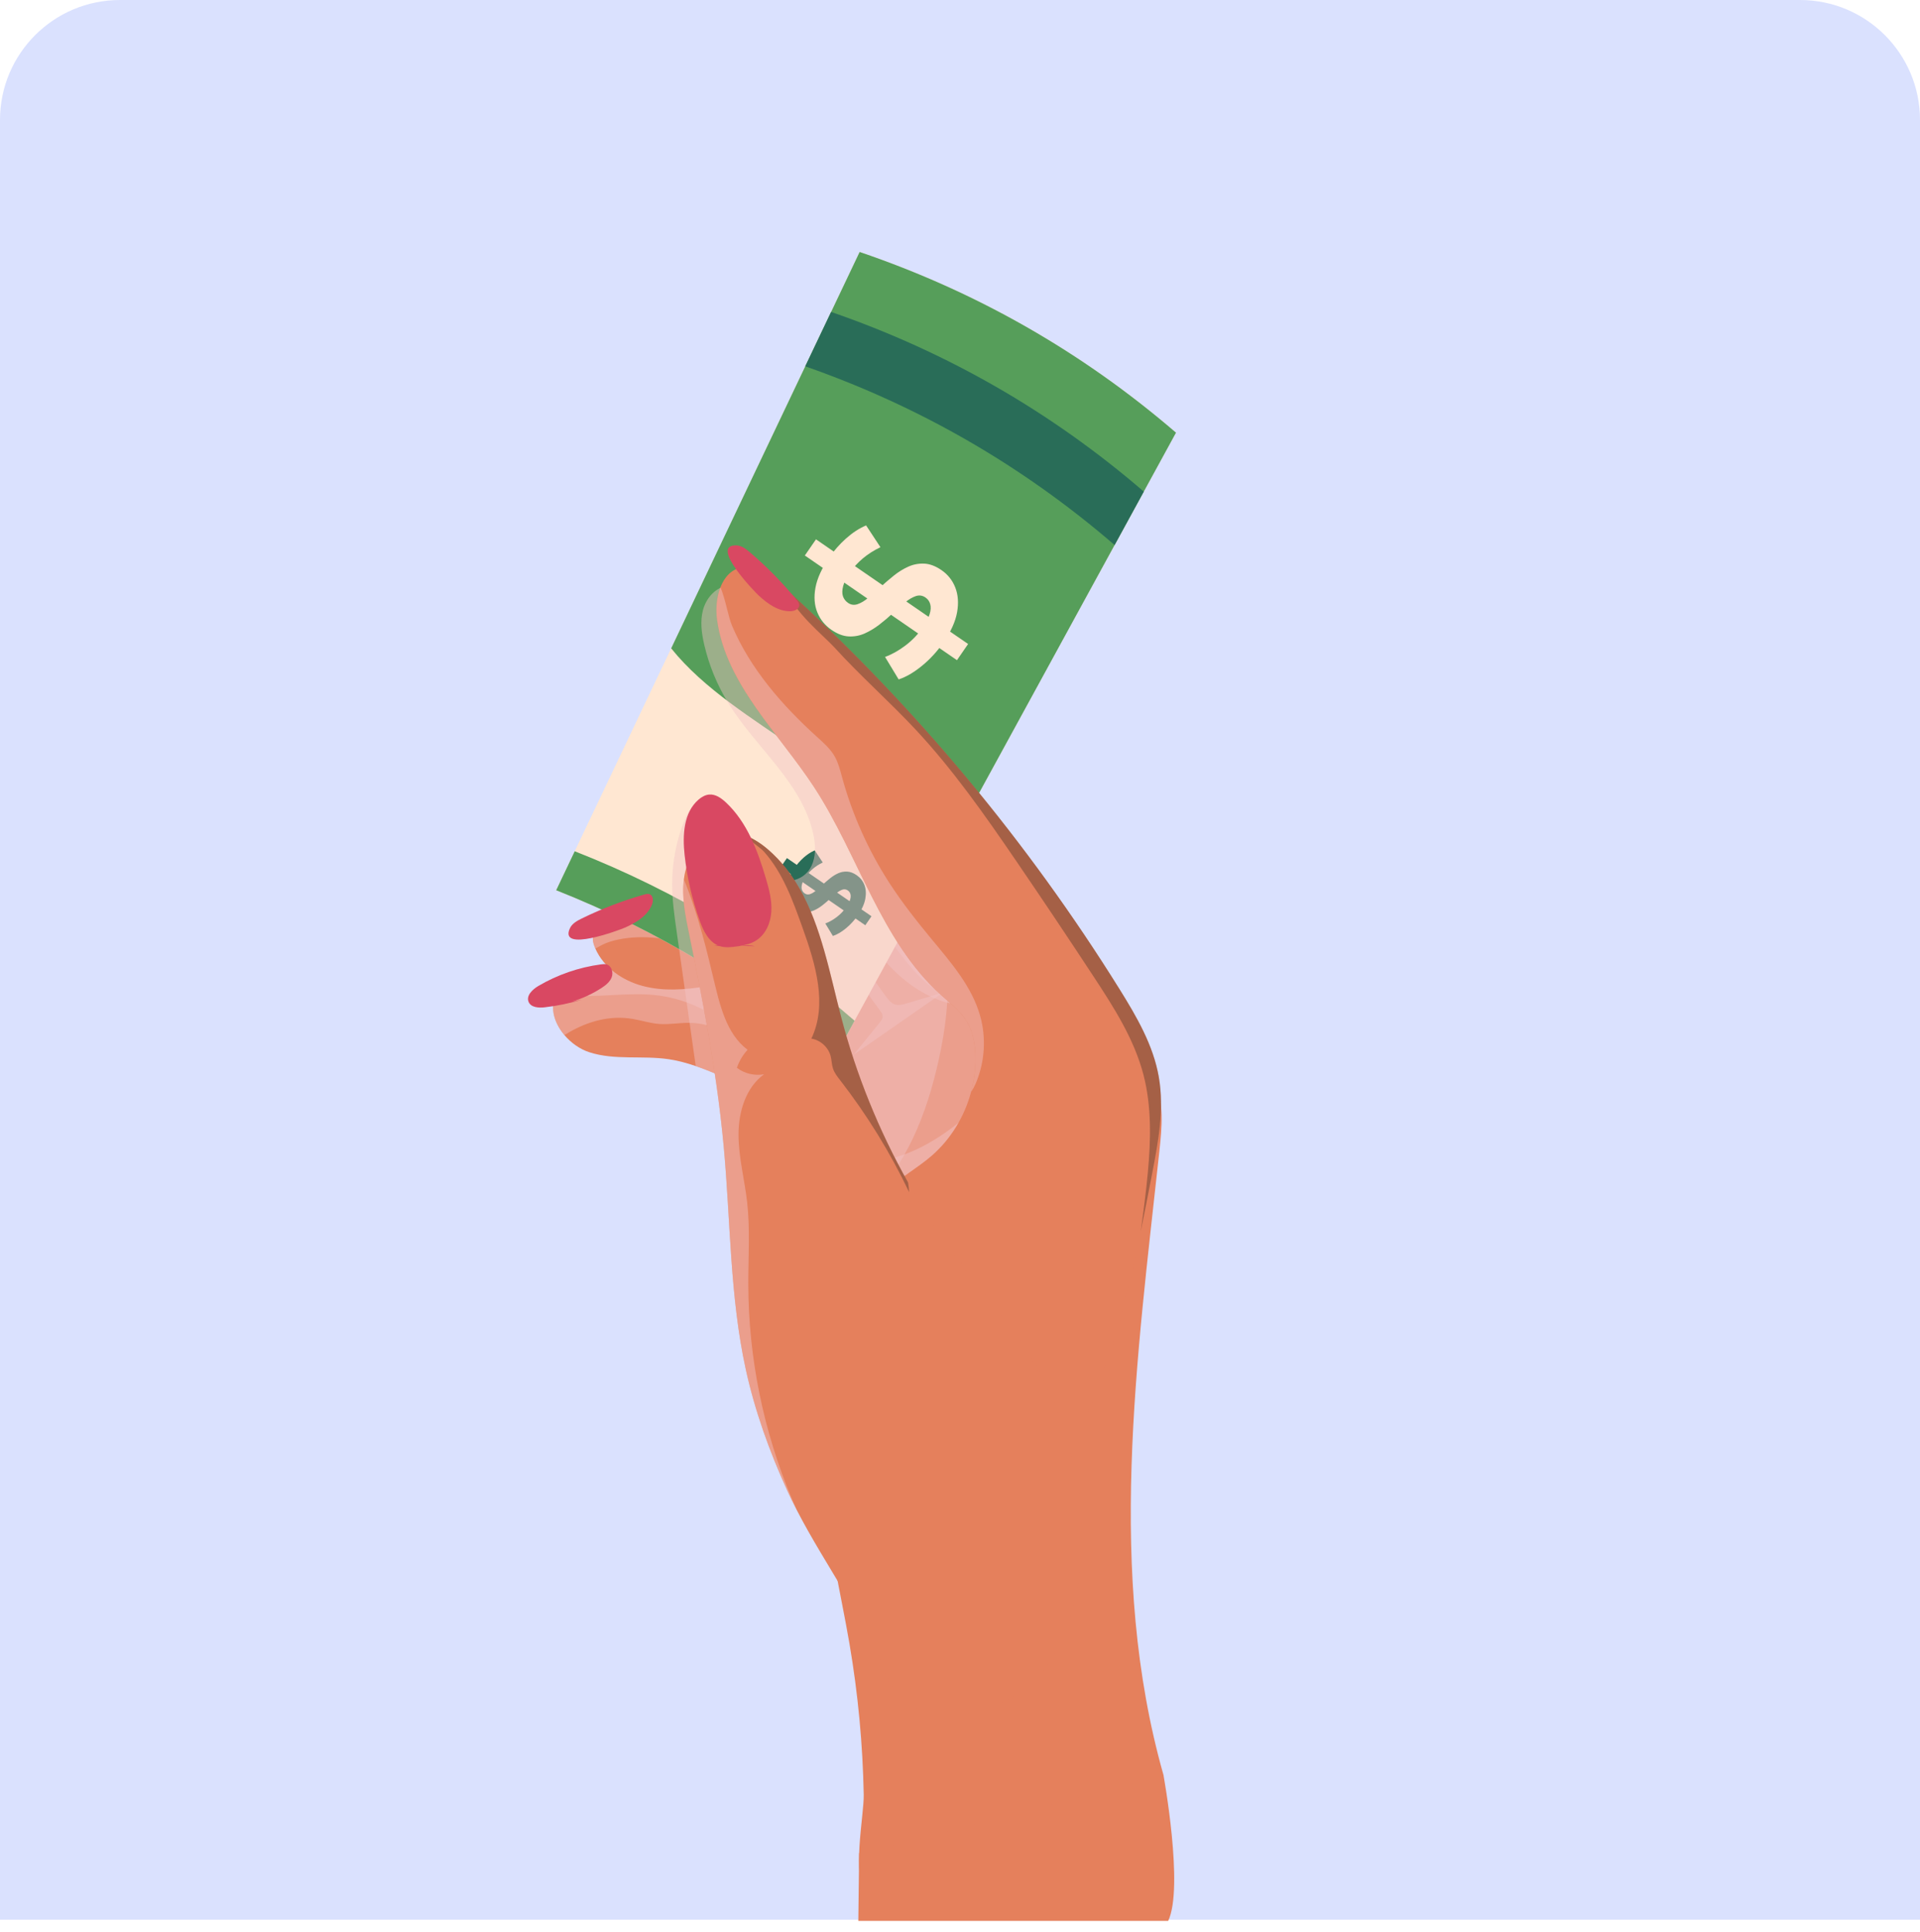 <svg width="160" height="161" viewBox="0 0 160 161" fill="none" xmlns="http://www.w3.org/2000/svg">
<path d="M0 10C0 4.477 4.477 0 10 0H150C155.523 0 160 4.477 160 10V160H0V10Z" fill="#DAE1FE"/>
<path d="M96.62 95.906C94.742 113.266 92.192 131.137 96.956 147.935C97.257 149.001 90.463 152.965 89.549 153.485C86.727 155.088 83.698 156.322 80.559 157.145C78.854 157.592 73.605 159.338 72.212 157.824C70.93 156.434 72.01 151.307 71.977 149.582C71.898 145.377 71.502 141.177 70.795 137.032C70.032 132.568 68.907 128.143 68.693 123.62C68.494 119.415 69.087 115.212 69.091 111.002C69.095 107.905 68.778 104.828 68.293 101.77C68.152 100.881 67.997 99.996 67.831 99.109C67.345 96.514 66.77 93.932 66.194 91.36C65.828 91.362 65.467 91.34 65.109 91.296C62.65 90.992 60.369 89.673 57.976 88.853C57.243 88.601 56.499 88.398 55.734 88.283C53.533 87.954 51.223 88.388 49.107 87.699C48.321 87.444 47.584 86.919 47.036 86.27C46.105 85.174 45.716 83.717 46.542 82.59C47.05 81.897 47.875 81.526 48.676 81.216C51.224 80.226 53.895 79.553 56.608 79.208C59.358 78.859 62.151 78.844 64.902 79.178C65.523 77.287 66.144 75.397 66.766 73.506C66.822 73.339 66.876 73.17 66.932 73.003C67.247 72.045 67.562 71.089 67.875 70.132C68.681 67.683 69.486 65.233 70.29 62.781C71.419 64.359 72.555 65.944 73.715 67.515C78.636 74.193 83.959 80.615 90.842 85.161C92.901 86.523 95.211 87.841 96.216 90.096C97.018 91.891 96.831 93.954 96.619 95.91L96.62 95.906Z" fill="#E5805C"/>
<g style="mix-blend-mode:multiply" opacity="0.45">
<path d="M76.619 100.181C75.725 101.176 74.601 101.956 73.332 102.392C72.203 102.779 70.889 102.892 69.87 102.275C68.957 101.722 68.451 100.699 68.057 99.708C67.979 99.509 67.903 99.31 67.829 99.109C66.873 96.52 66.275 93.788 65.108 91.295C65.009 91.083 64.906 90.872 64.797 90.664C63.553 88.269 61.45 86.087 58.903 85.442C58.422 85.32 57.927 85.253 57.418 85.25C56.59 85.243 55.764 85.405 54.941 85.344C54.19 85.288 53.467 85.05 52.725 84.923C50.833 84.603 49.024 85.114 47.39 86.054C47.268 86.123 47.152 86.195 47.037 86.269C46.162 85.237 45.766 83.884 46.411 82.79C46.451 82.722 46.494 82.653 46.544 82.588C47.052 81.896 47.877 81.525 48.677 81.214C51.563 80.093 54.603 79.379 57.685 79.087C59.078 78.954 60.484 78.907 61.883 78.949C62.892 78.978 63.901 79.054 64.904 79.176C65.472 77.452 66.036 75.729 66.604 74.006C68.442 77.204 69.16 81.176 70.115 84.831C71.528 90.227 73.739 95.406 76.622 100.181H76.619Z" fill="#F1C4C6"/>
</g>
<g style="mix-blend-mode:multiply" opacity="0.45">
<path d="M63.185 85.66C63.127 85.944 63.041 86.246 62.814 86.427C62.275 86.861 61.522 86.314 61.013 85.845C59.096 84.072 56.54 83.004 53.932 82.885C51.21 82.759 48.858 83.309 46.41 82.788C46.45 82.72 46.493 82.652 46.543 82.587C47.051 81.894 47.876 81.523 48.676 81.213C52.866 79.585 57.388 78.814 61.881 78.949C62.08 79.302 62.253 79.671 62.408 80.043C63.15 81.812 63.56 83.778 63.185 85.659V85.66Z" fill="#F1C4C6"/>
</g>
<path d="M78.758 87.536C78.92 88.807 78.272 90.028 77.607 91.123C76.816 92.425 75.44 94.162 73.694 93.615C72.069 93.103 71.961 91.31 71.303 90.037C69.651 86.836 65.518 84.225 62.397 82.675C61.829 82.392 61.239 82.129 60.611 82.06C60.01 81.995 59.409 82.112 58.814 82.21C57.07 82.499 55.259 82.631 53.553 82.174C51.881 81.73 50.31 80.646 49.616 79.066C49.602 79.031 49.586 78.998 49.572 78.963C49.445 78.654 49.352 78.315 49.432 77.991C49.513 77.659 49.761 77.397 50.011 77.166C52.794 74.568 56.678 73.598 60.382 72.719C61.767 72.391 63.235 72.065 64.592 72.492C64.999 72.622 65.369 72.807 65.712 73.038C67.099 73.964 68.029 75.598 69.033 77.002C70.959 79.695 73.545 81.832 76.107 83.929C77.292 84.898 78.567 86.017 78.758 87.536Z" fill="#E5805C"/>
<g style="mix-blend-mode:multiply" opacity="0.45">
<path d="M65.711 73.037C65.542 74.732 64.909 76.384 63.888 77.75C63.396 78.407 62.793 79.018 62.031 79.322C60.438 79.956 58.689 79.125 57.044 78.641C55.098 78.066 52.776 77.88 50.813 78.491C50.403 78.618 50.008 78.834 49.616 79.066C49.602 79.031 49.586 78.998 49.572 78.963C49.445 78.654 49.352 78.315 49.432 77.991C49.513 77.659 49.761 77.397 50.011 77.166C52.794 74.568 56.678 73.598 60.382 72.719C61.767 72.391 63.235 72.065 64.592 72.492C64.999 72.622 65.369 72.807 65.712 73.038L65.711 73.037Z" fill="#F1C4C6"/>
</g>
<path d="M72.46 83.391C68.522 78.599 66.072 72.778 63.91 66.965C63.302 65.328 62.77 63.311 63.903 61.984C64.882 60.839 66.733 60.827 68.056 61.546C69.379 62.265 70.301 63.533 71.175 64.759C75.062 70.21 78.951 75.661 82.838 81.112C84.043 82.802 85.255 84.502 86.141 86.379C86.784 87.742 87.246 89.354 86.629 90.728C84.332 95.852 74.111 85.4 72.459 83.391H72.46Z" fill="#E5805C"/>
<g style="mix-blend-mode:multiply" opacity="0.45">
<path d="M78.655 83.49C79.058 83.618 79.505 83.714 79.896 83.553C80.831 83.168 80.68 81.81 80.355 80.853C79.403 78.042 78.363 75.26 77.24 72.512C76.043 69.584 74.634 66.548 72.041 64.736C70.52 63.672 68.516 63.113 66.781 63.771C65.3 64.332 64.233 65.701 63.708 67.196C63.183 68.69 63.136 70.309 63.196 71.891C63.266 73.742 63.327 77.355 65.14 78.47C66.867 79.533 68.338 78.015 69.496 76.932C70.629 75.871 70.524 75.757 71.528 76.984C72.264 77.881 72.773 78.962 73.538 79.858C74.912 81.471 76.612 82.844 78.656 83.49H78.655Z" fill="#F1C4C6"/>
</g>
<g style="mix-blend-mode:multiply" opacity="0.45">
<path d="M73.317 84.197C73.432 84.349 73.551 84.516 73.552 84.706C73.552 84.909 73.42 85.083 73.292 85.241C72.573 86.131 71.854 87.02 71.135 87.91C73.622 86.179 76.11 84.448 78.597 82.717C77.594 83.018 76.591 83.32 75.586 83.621C75.246 83.724 74.878 83.825 74.544 83.704C74.241 83.595 74.03 83.324 73.839 83.064C71.429 79.792 69.381 76.254 67.741 72.536C67.34 71.627 66.778 70.288 65.693 70.128C65.873 72.041 67.606 74.657 68.473 76.376C69.856 79.118 71.477 81.738 73.316 84.198L73.317 84.197Z" fill="#F1C4C6"/>
</g>
<g style="mix-blend-mode:multiply" opacity="0.45">
<path d="M68.14 69.32C68.136 69.273 68.131 69.226 68.127 69.177C69.771 72.743 72.283 75.901 74.653 79.033C75.867 80.638 77.175 82.316 79.045 83.062C77.441 80.305 76.617 77.177 75.58 74.161C74.543 71.144 73.211 68.108 70.862 65.95C70.108 65.259 68.987 64.651 68.115 65.186C67.213 65.741 67.29 67.053 67.481 68.096C67.611 68.247 68.16 69.517 68.142 69.32H68.14Z" fill="#F1C4C6"/>
</g>
<g style="mix-blend-mode:multiply" opacity="0.45">
<path d="M74.973 104.357C71.354 99.28 68.699 93.52 67.189 87.472C66.095 83.093 65.595 78.565 64.189 74.277C63.551 72.331 62.721 70.4 62.645 68.354C62.569 66.307 63.474 64.049 65.368 63.269C67.511 62.386 69.927 63.693 71.641 65.253C74.174 67.562 76.059 70.481 77.883 73.382C79.332 75.686 80.763 78.003 82.127 80.357C83.591 82.883 84.997 85.496 85.635 88.346C86.877 93.884 84.886 100.027 80.633 103.784C79.408 104.865 77.87 105.795 76.246 105.626C74.621 105.458 73.14 103.714 73.775 102.21" fill="#F1C4C6"/>
</g>
<g style="mix-blend-mode:multiply" opacity="0.45">
<path d="M82.145 91.546C81.328 93.3 80.424 95.015 79.439 96.682C78.131 98.894 76.597 101.099 74.352 102.351C73.539 102.805 72.495 103.109 71.71 102.61C71 102.16 70.783 101.233 70.703 100.395C70.369 96.841 72.207 97.191 74.749 96.422C77.594 95.56 80.054 93.598 82.145 91.546Z" fill="#F1C4C6"/>
</g>
<path d="M98.001 36.06C88.493 53.46 78.986 70.859 69.476 88.258C62.552 82.233 54.847 77.565 46.348 74.199C54.776 56.466 63.205 38.732 71.635 21C81.376 24.313 90.174 29.33 98.001 36.06Z" fill="#FFE7D2"/>
<path d="M71.216 85.074C70.52 86.348 70.172 86.984 69.476 88.258C62.552 82.233 54.847 77.565 46.348 74.199C46.965 72.899 47.275 72.249 47.893 70.949C56.468 74.316 64.237 79.005 71.216 85.074Z" fill="#569E5A"/>
<path d="M55.932 54.036C58.666 57.451 62.811 59.943 66.274 62.374C70.364 65.245 75.207 67.741 80.279 68.495C86.187 57.685 92.095 46.873 98.001 36.061C90.175 29.33 81.377 24.313 71.636 21C66.4 32.011 61.165 43.023 55.932 54.036Z" fill="#569E5A"/>
<path d="M95.316 40.972C94.506 42.457 93.694 43.941 92.884 45.426C85.221 38.821 76.619 33.861 67.103 30.532C67.821 29.02 68.54 27.51 69.259 25.999C78.882 29.322 87.577 34.308 95.317 40.972H95.316Z" fill="#296D58"/>
<path d="M79.747 55.023L67.07 46.299L67.999 44.951L80.676 53.674L79.747 55.023ZM78.625 53.535C78.105 54.289 77.506 54.943 76.827 55.496C76.148 56.05 75.501 56.426 74.887 56.626L73.753 54.752C74.319 54.546 74.885 54.229 75.449 53.803C76.014 53.377 76.491 52.881 76.881 52.315C77.179 51.883 77.375 51.505 77.472 51.181C77.57 50.858 77.586 50.581 77.518 50.349C77.452 50.118 77.321 49.935 77.122 49.799C76.87 49.626 76.602 49.587 76.318 49.683C76.033 49.779 75.732 49.957 75.416 50.214C75.099 50.473 74.763 50.768 74.408 51.101C74.054 51.433 73.679 51.751 73.284 52.056C72.889 52.36 72.481 52.606 72.061 52.794C71.64 52.982 71.198 53.065 70.736 53.044C70.274 53.024 69.79 52.841 69.286 52.494C68.747 52.123 68.355 51.638 68.111 51.039C67.866 50.441 67.814 49.756 67.955 48.985C68.095 48.214 68.472 47.383 69.084 46.492C69.492 45.898 69.964 45.362 70.499 44.883C71.035 44.404 71.592 44.039 72.175 43.791L73.37 45.607C72.814 45.874 72.324 46.186 71.9 46.544C71.475 46.902 71.119 47.291 70.828 47.713C70.536 48.136 70.348 48.516 70.261 48.854C70.175 49.191 70.17 49.473 70.247 49.698C70.324 49.923 70.466 50.107 70.672 50.249C70.915 50.417 71.179 50.452 71.463 50.356C71.748 50.261 72.046 50.082 72.359 49.821C72.672 49.559 73.008 49.263 73.367 48.934C73.726 48.605 74.099 48.285 74.485 47.974C74.871 47.664 75.275 47.415 75.695 47.227C76.115 47.039 76.557 46.956 77.02 46.976C77.482 46.997 77.961 47.177 78.456 47.517C78.987 47.882 79.37 48.365 79.606 48.964C79.842 49.564 79.893 50.252 79.758 51.026C79.622 51.8 79.245 52.637 78.627 53.537L78.625 53.535Z" fill="#FFE7D2"/>
<path d="M72.109 77.115L65.062 72.267L65.578 71.518L72.624 76.366L72.109 77.115ZM71.485 76.289C71.196 76.708 70.862 77.072 70.485 77.38C70.108 77.687 69.748 77.897 69.407 78.008L68.776 76.966C69.091 76.852 69.405 76.676 69.719 76.439C70.034 76.201 70.299 75.926 70.515 75.611C70.68 75.372 70.79 75.162 70.844 74.981C70.898 74.802 70.907 74.648 70.869 74.519C70.832 74.39 70.76 74.289 70.649 74.213C70.509 74.117 70.36 74.095 70.202 74.148C70.044 74.201 69.877 74.3 69.7 74.443C69.524 74.586 69.338 74.751 69.14 74.936C68.942 75.121 68.734 75.297 68.515 75.467C68.296 75.636 68.068 75.773 67.835 75.877C67.601 75.982 67.355 76.028 67.098 76.017C66.84 76.006 66.571 75.904 66.292 75.711C65.992 75.505 65.774 75.236 65.639 74.903C65.504 74.571 65.474 74.19 65.553 73.761C65.631 73.333 65.839 72.872 66.18 72.377C66.406 72.047 66.669 71.749 66.966 71.482C67.264 71.216 67.575 71.013 67.897 70.875L68.562 71.884C68.254 72.032 67.982 72.207 67.746 72.404C67.51 72.603 67.311 72.82 67.149 73.055C66.988 73.29 66.883 73.501 66.835 73.688C66.787 73.876 66.785 74.032 66.827 74.158C66.869 74.283 66.948 74.385 67.063 74.464C67.198 74.556 67.344 74.577 67.502 74.523C67.66 74.47 67.826 74.37 68 74.224C68.173 74.078 68.36 73.915 68.56 73.731C68.76 73.548 68.967 73.37 69.181 73.198C69.395 73.026 69.619 72.887 69.853 72.782C70.087 72.678 70.332 72.632 70.59 72.643C70.848 72.655 71.114 72.755 71.388 72.944C71.683 73.147 71.897 73.415 72.028 73.748C72.159 74.082 72.187 74.464 72.112 74.895C72.036 75.326 71.827 75.791 71.484 76.29L71.485 76.289Z" fill="#296D58"/>
<g style="mix-blend-mode:multiply" opacity="0.45">
<path d="M78.882 80.713C79.126 83.256 78.777 85.819 78.231 88.315C77.252 92.77 75.523 97.254 72.164 100.339C71.376 101.063 70.45 101.724 69.385 101.837C69.012 101.877 68.648 101.849 68.293 101.768C68.152 100.88 67.997 99.995 67.831 99.108C67.346 96.513 66.77 93.931 66.194 91.359C65.828 91.361 65.467 91.338 65.109 91.295C62.65 90.99 60.369 89.672 57.977 88.852C57.52 85.638 57.065 82.422 56.609 79.207C56.536 78.69 56.462 78.175 56.389 77.658C56.2 76.329 56.011 74.993 56.014 73.651C56.014 71.809 56.38 69.968 57.081 68.265C57.3 67.733 57.609 67.162 58.158 66.991C59.123 66.69 59.899 67.768 60.425 68.631C61.481 70.363 62.926 71.856 64.623 72.969L65.781 73.934C65.525 73.684 65.268 73.436 65.012 73.187C65.602 73.551 66.363 73.413 66.934 73.002C67.166 72.835 67.367 72.621 67.512 72.378C67.908 71.713 67.972 70.911 67.877 70.131C67.853 69.93 67.819 69.731 67.777 69.535C66.857 65.261 63.003 62.339 60.702 58.623C59.765 57.109 59.08 55.443 58.68 53.709C58.465 52.77 58.334 51.782 58.58 50.852C58.826 49.924 59.52 49.06 60.461 48.855C63.605 48.172 67.214 55.487 68.339 57.568C70.132 60.885 71.924 64.199 73.716 67.515C73.892 67.84 74.069 68.167 74.243 68.493C76.33 72.354 78.461 76.348 78.882 80.716V80.713Z" fill="#F1C4C6"/>
</g>
<path d="M96.005 97.85C95.699 99.435 95.392 101.024 95.063 102.612C93.766 108.905 92.167 115.149 89.18 120.81C88.304 122.466 87.18 124.175 85.41 124.785C84.01 125.269 82.419 124.949 81.142 124.195C78.252 122.492 77.024 119.013 76.012 115.817C75.02 112.687 74.03 109.558 73.038 106.428C72.645 105.187 72.119 103.988 72.205 102.666C72.248 101.99 72.875 99.379 73.823 99.288C74.969 98.157 76.419 97.386 77.635 96.332C79.241 94.938 80.387 93.041 80.928 90.988C81.21 89.918 81.329 88.805 81.262 87.698C81.209 86.838 81.045 85.969 80.617 85.222C80.094 84.307 79.224 83.654 78.439 82.95C73.37 78.396 71.565 71.304 67.837 65.598C64.867 61.058 60.504 57.046 59.757 51.671C59.634 50.787 59.711 49.778 60.036 48.949C60.362 48.108 60.944 47.448 61.827 47.279C63.077 47.04 64.233 47.943 65.178 48.799C65.314 48.922 65.449 49.045 65.581 49.168C76.283 58.922 85.635 70.15 93.292 82.441C94.715 84.726 96.107 87.114 96.567 89.767C97.032 92.443 96.517 95.181 96.003 97.849L96.005 97.85Z" fill="#E5805C"/>
<g style="mix-blend-mode:multiply" opacity="0.45">
<path d="M81.319 90.284C81.215 90.523 81.088 90.768 80.93 90.987C81.212 89.916 81.331 88.804 81.264 87.697C81.211 86.837 81.047 85.968 80.619 85.221C80.096 84.306 79.226 83.653 78.441 82.949C73.372 78.394 71.567 71.303 67.839 65.597C64.869 61.057 60.506 57.044 59.758 51.67C59.636 50.786 59.713 49.777 60.038 48.947C60.476 50 60.675 51.38 61.008 52.163C62.537 55.761 65.191 58.794 68.06 61.395C68.623 61.902 69.206 62.413 69.575 63.075C69.864 63.594 70.008 64.178 70.164 64.75C71.016 67.878 72.355 70.87 74.115 73.591C75.195 75.26 76.432 76.822 77.699 78.353C79.297 80.281 80.995 82.249 81.677 84.66C82.198 86.502 82.068 88.522 81.318 90.284H81.319Z" fill="#F1C4C6"/>
</g>
<path d="M90.111 129.612C89.881 133.717 88.601 137.995 85.501 140.695C82.499 143.313 75.593 144.374 73.914 139.78C72.142 134.929 68.812 130.543 66.396 125.853C66.395 125.851 66.394 125.849 66.394 125.848C66.106 125.296 65.835 124.739 65.58 124.177C64.115 120.954 62.909 117.602 62.15 114.14C60.823 108.087 60.882 101.828 60.319 95.656C60.007 92.23 59.501 88.828 58.901 85.441C58.525 83.318 58.11 81.198 57.682 79.085C57.59 78.636 57.499 78.188 57.407 77.737C57.107 76.273 56.802 74.767 56.989 73.291C57.006 73.159 57.027 73.024 57.051 72.89C57.357 71.289 58.469 69.726 60.069 69.408C60.768 69.268 61.471 69.378 62.135 69.638C62.822 69.905 63.468 70.336 64.026 70.822C65.084 71.738 65.919 72.818 66.6 74.003C68.439 77.202 69.156 81.173 70.111 84.828C71.365 89.616 73.248 94.234 75.669 98.549C75.977 99.097 76.293 99.64 76.618 100.178C77.614 101.831 78.692 103.435 79.844 104.984C81.95 107.812 84.311 110.465 86.125 113.489C89.017 118.306 90.424 123.999 90.109 129.609L90.111 129.612Z" fill="#E5805C"/>
<g style="mix-blend-mode:multiply" opacity="0.45">
<path d="M66.002 124.945C66.13 125.245 66.26 125.548 66.394 125.847C66.106 125.296 65.835 124.738 65.58 124.177C64.115 120.953 62.909 117.602 62.15 114.14C60.823 108.086 60.882 101.828 60.319 95.656C60.007 92.23 59.501 88.828 58.901 85.441C58.525 83.317 58.11 81.198 57.682 79.085C57.59 78.635 57.499 78.187 57.407 77.737C57.107 76.273 56.802 74.766 56.989 73.291C58.245 76.34 59.002 79.681 59.437 81.481C59.971 83.686 60.486 86.131 62.298 87.497C61.9 87.928 61.594 88.444 61.408 89C62.045 89.481 62.888 89.682 63.673 89.535C62.142 90.646 61.54 92.677 61.543 94.571C61.547 96.463 62.049 98.317 62.261 100.197C62.519 102.462 62.354 104.75 62.358 107.031C62.371 113.164 63.617 119.292 66.001 124.943L66.002 124.945Z" fill="#F1C4C6"/>
</g>
<g style="mix-blend-mode:soft-light" opacity="0.41">
<path d="M75.761 99.361C74.183 96.051 72.246 92.909 69.997 90.012C69.769 89.719 69.534 89.422 69.419 89.069C69.305 88.73 69.31 88.367 69.221 88.023C69.028 87.281 68.369 86.684 67.612 86.565C68.984 83.711 67.956 80.336 66.889 77.354C66.099 75.147 65.254 72.753 63.66 70.978C63.324 70.604 62.538 70.149 62.137 69.64C62.824 69.907 63.47 70.338 64.029 70.823C65.086 71.74 65.922 72.82 66.602 74.005C68.441 77.203 69.159 81.175 70.114 84.83C71.367 89.618 73.251 94.236 75.671 98.551C75.714 98.818 75.746 99.089 75.763 99.36L75.761 99.361Z" fill="#473227"/>
</g>
<g style="mix-blend-mode:soft-light" opacity="0.41">
<path d="M96.005 97.849C95.699 99.434 95.392 101.023 95.064 102.61C95.29 100.981 95.504 99.348 95.655 97.709C95.903 95.001 95.975 92.231 95.294 89.597C94.519 86.604 92.815 83.951 91.117 81.367C88.999 78.14 86.852 74.933 84.676 71.748C82.081 67.947 79.43 64.159 76.29 60.795C74.106 58.457 71.699 56.341 69.548 53.975C68.66 52.995 66.044 50.919 65.584 49.169C76.286 58.923 85.638 70.151 93.295 82.442C94.718 84.728 96.11 87.115 96.57 89.769C97.035 92.444 96.519 95.183 96.005 97.85V97.849Z" fill="#473227"/>
</g>
<path d="M47.652 83.481C48.518 83.227 49.346 82.847 50.104 82.358C50.464 82.126 50.825 81.845 50.975 81.444C51.124 81.043 50.963 80.5 50.551 80.382C50.4 80.339 50.239 80.357 50.084 80.377C48.245 80.621 46.455 81.238 44.857 82.18C44.367 82.469 43.828 82.987 44.053 83.51C44.254 83.974 44.891 84.013 45.394 83.955C46.44 83.836 47.474 83.621 48.481 83.316" fill="#D94862"/>
<path d="M52.088 77.31C53.003 76.903 53.943 76.341 54.324 75.415C54.452 75.106 54.454 74.66 54.145 74.534C53.995 74.473 53.826 74.516 53.669 74.561C51.887 75.069 50.149 75.736 48.484 76.55C48.093 76.742 47.681 76.967 47.496 77.361C46.529 79.428 51.652 77.504 52.087 77.31H52.088Z" fill="#D94862"/>
<path d="M63.236 49.646C63.974 50.324 64.863 50.962 65.865 50.944C66.199 50.938 66.609 50.763 66.602 50.43C66.598 50.268 66.491 50.129 66.389 50.005C65.214 48.571 63.911 47.242 62.5 46.039C62.17 45.757 61.798 45.468 61.364 45.455C59.082 45.391 62.885 49.324 63.236 49.647V49.646Z" fill="#D94862"/>
<path d="M59.498 78.785C60.206 78.917 60.938 78.933 61.652 78.833C62.133 78.765 62.616 78.64 63.026 78.377C63.817 77.869 64.223 76.905 64.278 75.966C64.333 75.026 64.085 74.099 63.819 73.197C63.135 70.884 62.251 68.519 60.487 66.874C60.104 66.517 59.632 66.182 59.111 66.221C58.777 66.245 58.471 66.422 58.217 66.64C56.965 67.715 56.872 69.606 57.049 71.246C57.25 73.113 57.672 74.956 58.305 76.724C58.619 77.603 59.083 78.558 59.969 78.852C60.904 79.163 61.948 78.606 62.898 78.864" fill="#D94862"/>
<path d="M96.955 147.936C96.955 147.936 98.674 157.326 97.35 160.096H71.527L71.594 154.46L96.955 147.936Z" fill="#E5805C"/>
</svg>

